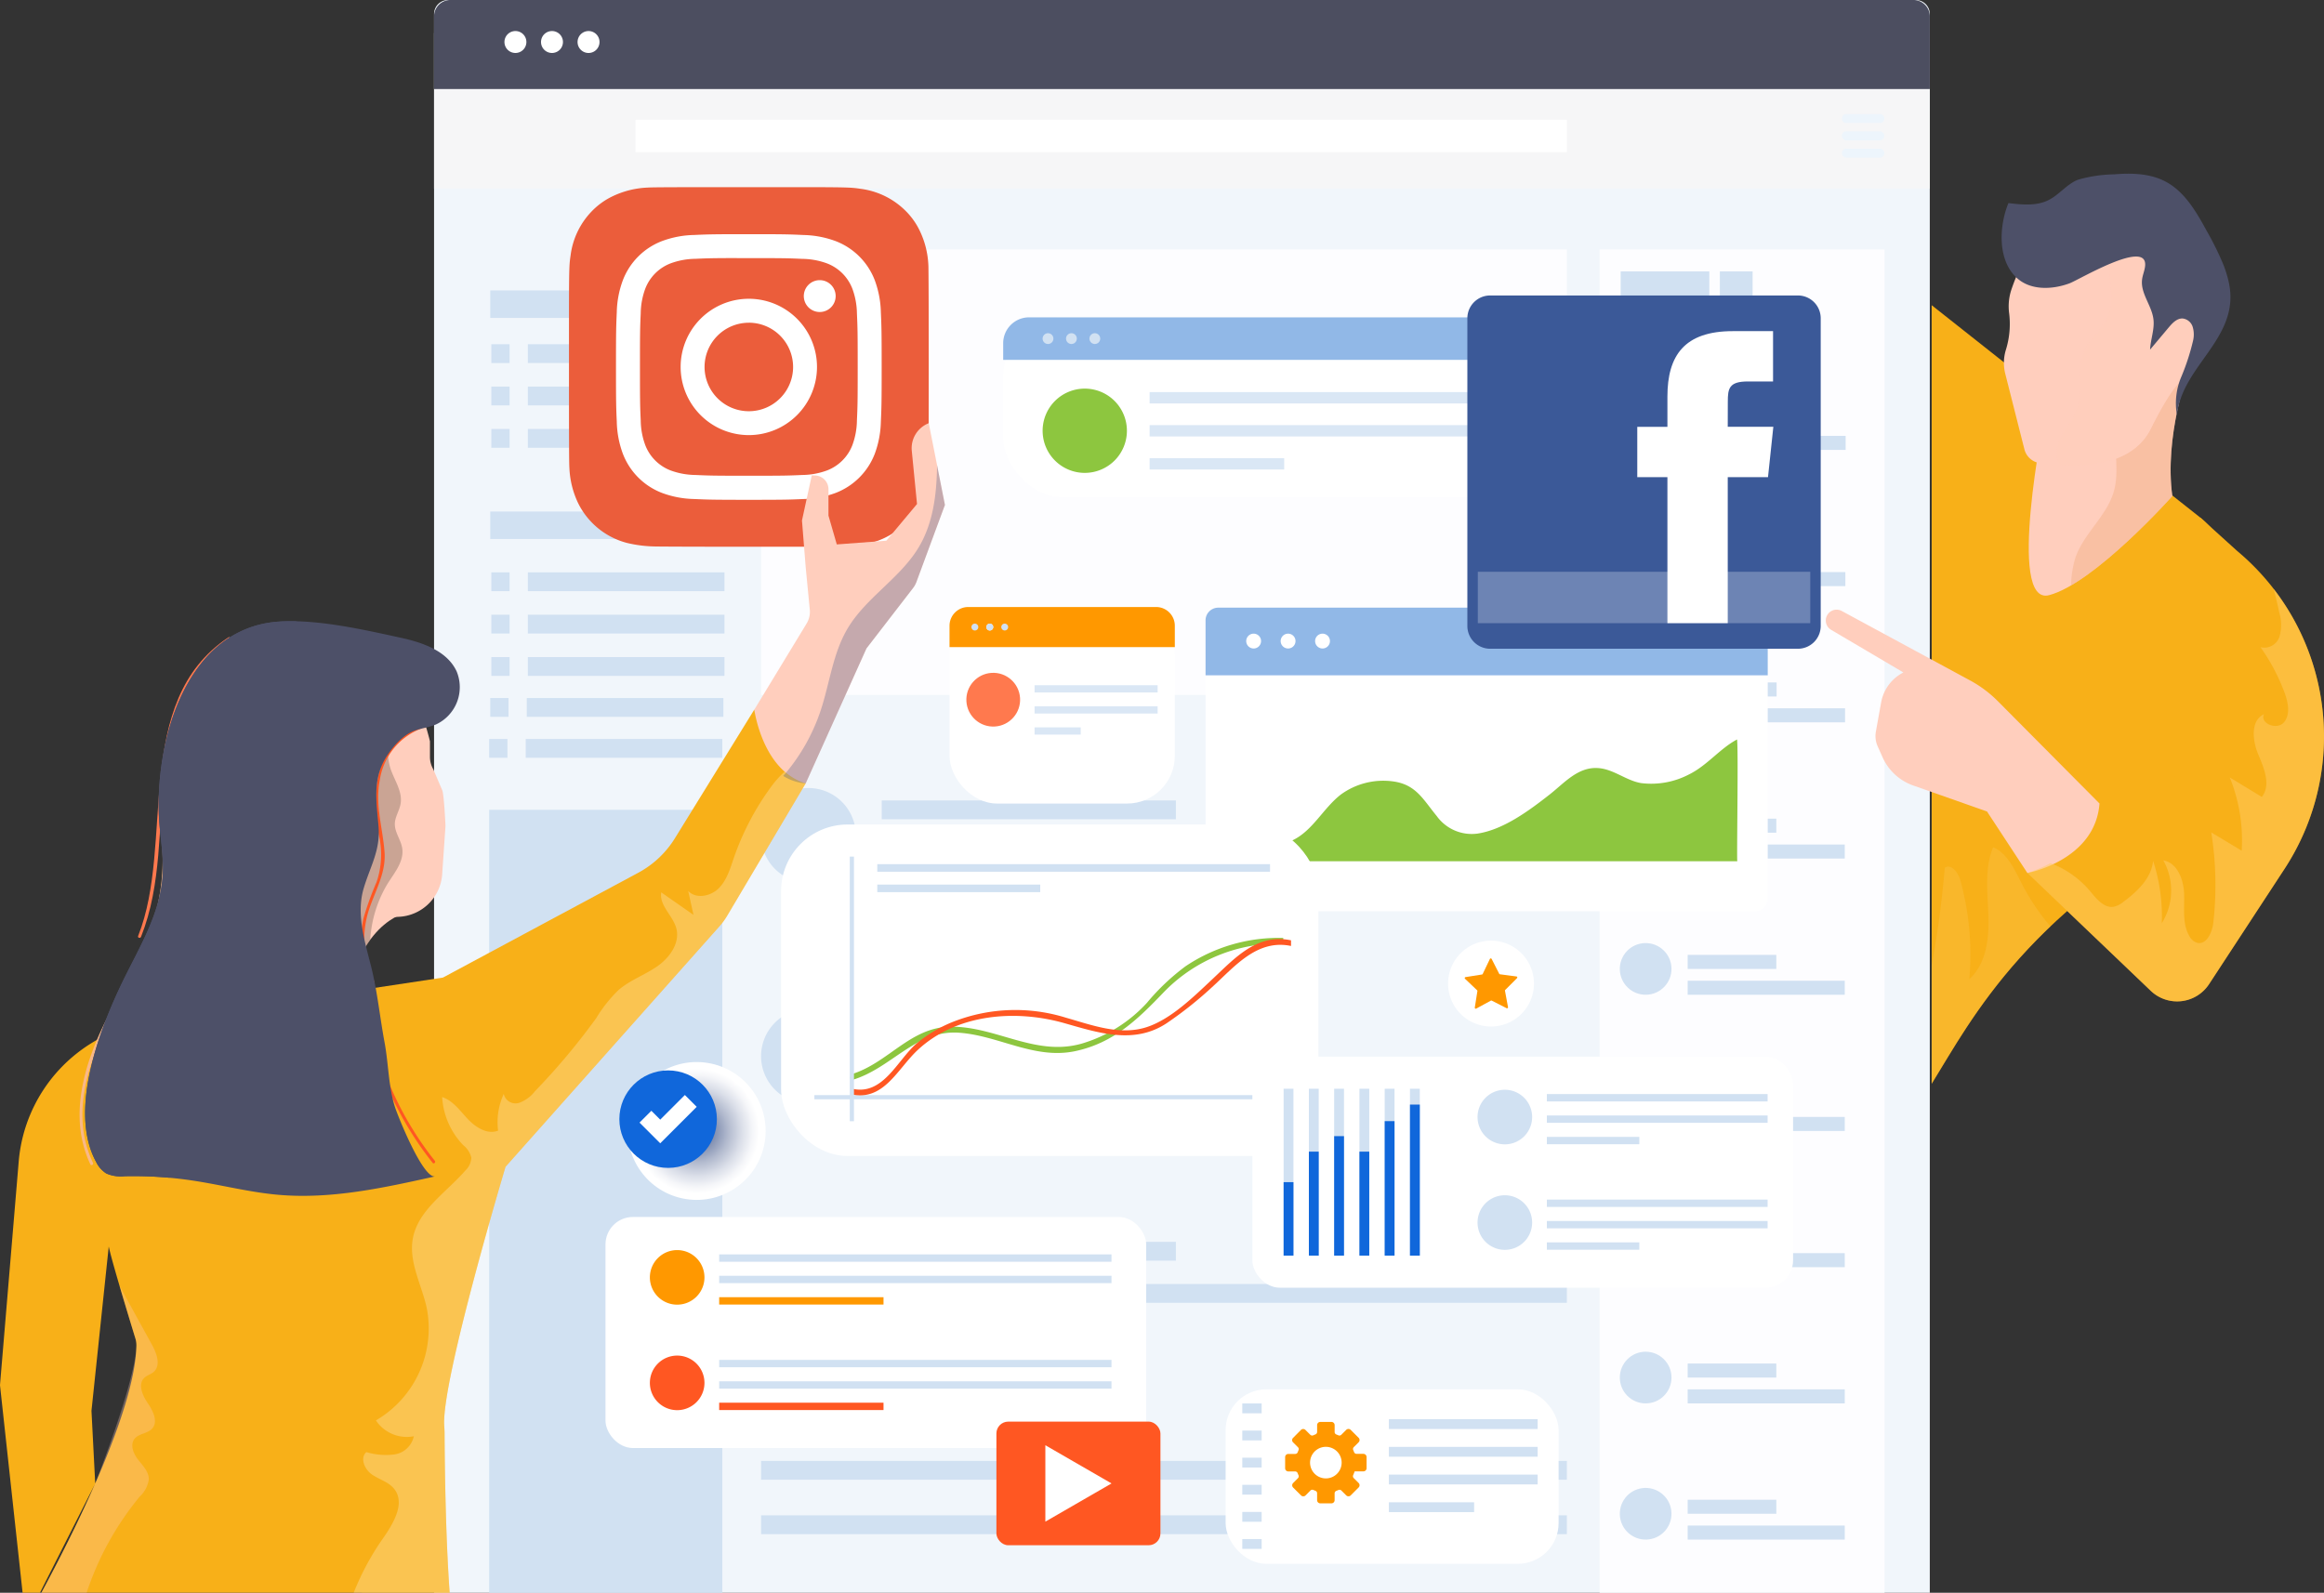 <svg xmlns="http://www.w3.org/2000/svg" xmlns:xlink="http://www.w3.org/1999/xlink" width="364.738" height="250.021" viewBox="0 0 364.738 250.021">
  <rect x="0" y="0" width="364.738" height="250.021" fill="#333333" stroke="none"/>
  <defs>
    <radialGradient id="radial-gradient" cx="0.5" cy="0.5" r="0.5" gradientTransform="translate(0.913 -0.074) rotate(80.783)" gradientUnits="objectBoundingBox">
      <stop offset="0" stop-color="#3c5185"/>
      <stop offset="0.222" stop-color="#7887ab"/>
      <stop offset="0.456" stop-color="#b2bace"/>
      <stop offset="0.657" stop-color="#dbdfe9"/>
      <stop offset="0.814" stop-color="#f5f6f9"/>
      <stop offset="0.909" stop-color="#fff"/>
    </radialGradient>
  </defs>
  <g id="Group_16766" data-name="Group 16766" transform="translate(-70.706 -145.162)">
    <g id="Group_16765" data-name="Group 16765">
      <g id="Group_12828" data-name="Group 12828" transform="translate(-115 -2783.149)">
        <g id="Group_12384" data-name="Group 12384" transform="translate(185.706 2928.312)">
          <g id="Group_4602" data-name="Group 4602" transform="translate(68.124)">
            <path id="Path_15217" data-name="Path 15217" d="M13658,10986.674h-234.747v-247.828a2.193,2.193,0,0,1,2.193-2.193h230.359a2.193,2.193,0,0,1,2.194,2.193Z" transform="translate(-13423.254 -10736.652)" fill="#f1f6fb"/>
            <path id="Path_15218" data-name="Path 15218" d="M13658,10772.371h-234.747v-24.415c0-.179.981-.323,2.193-.323h230.359c1.212,0,2.194.145,2.194.323Z" transform="translate(-13423.254 -10742.761)" fill="#f6f6f7"/>
            <path id="Path_15219" data-name="Path 15219" d="M13658,10750.632v-11.4a2.584,2.584,0,0,0-2.585-2.584h-229.578a2.583,2.583,0,0,0-2.584,2.584v11.4Z" transform="translate(-13423.254 -10736.652)" fill="#4c4e60"/>
            <path id="Path_15220" data-name="Path 15220" d="M13451.6,10749.354a1.721,1.721,0,1,1-1.722-1.721A1.72,1.72,0,0,1,13451.6,10749.354Z" transform="translate(-13437.111 -10742.761)" fill="#fff"/>
            <path id="Path_15221" data-name="Path 15221" d="M13464.53,10749.354a1.721,1.721,0,1,1-1.722-1.721A1.72,1.72,0,0,1,13464.53,10749.354Z" transform="translate(-13444.302 -10742.761)" fill="#fff"/>
            <path id="Path_15222" data-name="Path 15222" d="M13477.461,10749.354a1.722,1.722,0,1,1-1.722-1.721A1.72,1.72,0,0,1,13477.461,10749.354Z" transform="translate(-13451.495 -10742.761)" fill="#fff"/>
            <rect id="Rectangle_2559" data-name="Rectangle 2559" width="146.168" height="5.095" transform="translate(31.618 18.799)" fill="#fff"/>
            <g id="Group_4595" data-name="Group 4595" transform="translate(220.942 17.904)">
              <path id="Path_15223" data-name="Path 15223" d="M13927.2,10778.418h-5.248a.705.705,0,0,1-.705-.705h0a.705.705,0,0,1,.705-.705h5.248a.7.7,0,0,1,.705.705h0A.7.7,0,0,1,13927.2,10778.418Z" transform="translate(-13921.242 -10777.008)" fill="#edf5fc"/>
              <path id="Path_15224" data-name="Path 15224" d="M13927.2,10784.533h-5.248a.705.705,0,0,1-.705-.705h0a.705.705,0,0,1,.705-.705h5.248a.7.7,0,0,1,.705.705h0A.7.7,0,0,1,13927.2,10784.533Z" transform="translate(-13921.242 -10780.409)" fill="#edf5fc"/>
              <path id="Path_15225" data-name="Path 15225" d="M13927.2,10790.648h-5.248a.706.706,0,0,1-.705-.705h0a.705.705,0,0,1,.705-.705h5.248a.7.7,0,0,1,.705.705h0A.705.705,0,0,1,13927.2,10790.648Z" transform="translate(-13921.242 -10783.812)" fill="#edf5fc"/>
            </g>
            <rect id="Rectangle_2560" data-name="Rectangle 2560" width="126.463" height="69.937" transform="translate(51.323 39.16)" fill="#fdfdff"/>
            <rect id="Rectangle_2561" data-name="Rectangle 2561" width="44.718" height="210.861" transform="translate(182.928 39.16)" fill="#fdfdff"/>
            <rect id="Rectangle_2562" data-name="Rectangle 2562" width="36.591" height="122.896" transform="translate(8.649 127.125)" fill="#d1e1f2"/>
            <g id="Group_4596" data-name="Group 4596" transform="translate(51.323 123.702)">
              <path id="Path_15226" data-name="Path 15226" d="M13553.807,11022.906a7.438,7.438,0,1,1-7.437-7.437A7.438,7.438,0,0,1,13553.807,11022.906Z" transform="translate(-13538.932 -11015.469)" fill="#d1e1f2"/>
              <rect id="Rectangle_2563" data-name="Rectangle 2563" width="46.165" height="2.952" transform="translate(18.937 1.948)" fill="#d1e1f2"/>
              <rect id="Rectangle_2564" data-name="Rectangle 2564" width="107.526" height="2.952" transform="translate(18.937 8.565)" fill="#d1e1f2"/>
            </g>
            <g id="Group_4597" data-name="Group 4597" transform="translate(51.323 158.348)">
              <path id="Path_15227" data-name="Path 15227" d="M13553.807,11101a7.438,7.438,0,1,1-7.437-7.438A7.437,7.437,0,0,1,13553.807,11101Z" transform="translate(-13538.932 -11093.557)" fill="#d1e1f2"/>
              <rect id="Rectangle_2565" data-name="Rectangle 2565" width="46.165" height="2.952" transform="translate(18.937 1.948)" fill="#d1e1f2"/>
              <rect id="Rectangle_2566" data-name="Rectangle 2566" width="107.526" height="2.952" transform="translate(18.937 8.566)" fill="#d1e1f2"/>
            </g>
            <g id="Group_4598" data-name="Group 4598" transform="translate(51.323 192.994)">
              <path id="Path_15228" data-name="Path 15228" d="M13553.807,11179.084a7.438,7.438,0,1,1-7.437-7.437A7.438,7.438,0,0,1,13553.807,11179.084Z" transform="translate(-13538.932 -11171.646)" fill="#d1e1f2"/>
              <rect id="Rectangle_2567" data-name="Rectangle 2567" width="46.165" height="2.952" transform="translate(18.937 1.947)" fill="#d1e1f2"/>
              <rect id="Rectangle_2568" data-name="Rectangle 2568" width="107.526" height="2.952" transform="translate(18.937 8.565)" fill="#d1e1f2"/>
            </g>
            <g id="Group_4599" data-name="Group 4599" transform="translate(51.323 229.332)">
              <rect id="Rectangle_2569" data-name="Rectangle 2569" width="126.463" height="2.952" fill="#d1e1f2"/>
              <rect id="Rectangle_2570" data-name="Rectangle 2570" width="126.463" height="2.952" transform="translate(0 8.539)" fill="#d1e1f2"/>
            </g>
            <g id="Group_4600" data-name="Group 4600" transform="translate(8.648 45.587)">
              <rect id="Rectangle_2571" data-name="Rectangle 2571" width="30.855" height="2.952" transform="translate(6.072 8.448)" fill="#d1e1f2"/>
              <rect id="Rectangle_2572" data-name="Rectangle 2572" width="2.868" height="2.952" transform="translate(3.204 11.399) rotate(180)" fill="#d1e1f2"/>
              <rect id="Rectangle_2573" data-name="Rectangle 2573" width="30.855" height="2.952" transform="translate(6.072 15.098)" fill="#d1e1f2"/>
              <rect id="Rectangle_2574" data-name="Rectangle 2574" width="2.868" height="2.952" transform="translate(3.204 18.05) rotate(180)" fill="#d1e1f2"/>
              <rect id="Rectangle_2575" data-name="Rectangle 2575" width="30.855" height="2.952" transform="translate(6.072 21.748)" fill="#d1e1f2"/>
              <rect id="Rectangle_2576" data-name="Rectangle 2576" width="24.271" height="4.316" transform="translate(0.168)" fill="#d1e1f2"/>
              <rect id="Rectangle_2577" data-name="Rectangle 2577" width="24.271" height="4.316" transform="translate(0.168 34.709)" fill="#d1e1f2"/>
              <rect id="Rectangle_2578" data-name="Rectangle 2578" width="2.868" height="2.952" transform="translate(3.204 24.7) rotate(180)" fill="#d1e1f2"/>
              <rect id="Rectangle_2579" data-name="Rectangle 2579" width="30.855" height="2.952" transform="translate(6.072 44.259)" fill="#d1e1f2"/>
              <rect id="Rectangle_2580" data-name="Rectangle 2580" width="2.868" height="2.952" transform="translate(3.204 47.21) rotate(180)" fill="#d1e1f2"/>
              <rect id="Rectangle_2581" data-name="Rectangle 2581" width="30.855" height="2.952" transform="translate(6.072 50.909)" fill="#d1e1f2"/>
              <rect id="Rectangle_2582" data-name="Rectangle 2582" width="2.868" height="2.952" transform="translate(3.204 53.86) rotate(180)" fill="#d1e1f2"/>
              <rect id="Rectangle_2583" data-name="Rectangle 2583" width="30.855" height="2.952" transform="translate(6.072 57.559)" fill="#d1e1f2"/>
              <rect id="Rectangle_2584" data-name="Rectangle 2584" width="2.868" height="2.952" transform="translate(3.204 60.511) rotate(180)" fill="#d1e1f2"/>
              <rect id="Rectangle_2585" data-name="Rectangle 2585" width="30.855" height="2.952" transform="translate(5.904 63.987)" fill="#d1e1f2"/>
              <rect id="Rectangle_2586" data-name="Rectangle 2586" width="2.868" height="2.952" transform="translate(3.036 66.939) rotate(180)" fill="#d1e1f2"/>
              <rect id="Rectangle_2587" data-name="Rectangle 2587" width="30.855" height="2.952" transform="translate(5.736 70.414)" fill="#d1e1f2"/>
              <rect id="Rectangle_2588" data-name="Rectangle 2588" width="2.868" height="2.952" transform="translate(2.868 73.366) rotate(180)" fill="#d1e1f2"/>
            </g>
            <g id="Group_4601" data-name="Group 4601" transform="translate(185.272 42.603)">
              <path id="Path_15229" data-name="Path 15229" d="M13851.125,10881.608a4.057,4.057,0,1,1-4.057-4.057A4.056,4.056,0,0,1,13851.125,10881.608Z" transform="translate(-13842.05 -10857.643)" fill="#d1e1f2"/>
              <rect id="Rectangle_2589" data-name="Rectangle 2589" width="13.911" height="2.204" transform="translate(11.613 21.762)" fill="#d1e1f2"/>
              <rect id="Rectangle_2590" data-name="Rectangle 2590" width="13.911" height="4.545" transform="translate(0.961 0)" fill="#d1e1f2"/>
              <rect id="Rectangle_2591" data-name="Rectangle 2591" width="5.142" height="4.545" transform="translate(21.667 4.545) rotate(180)" fill="#d1e1f2"/>
              <rect id="Rectangle_2592" data-name="Rectangle 2592" width="24.654" height="2.204" transform="translate(11.613 25.818)" fill="#d1e1f2"/>
              <path id="Path_15230" data-name="Path 15230" d="M13851.021,10929.8a4.056,4.056,0,1,1-4.057-4.057A4.057,4.057,0,0,1,13851.021,10929.8Z" transform="translate(-13841.994 -10884.452)" fill="#d1e1f2"/>
              <rect id="Rectangle_2593" data-name="Rectangle 2593" width="13.911" height="2.204" transform="translate(11.567 43.144)" fill="#d1e1f2"/>
              <rect id="Rectangle_2594" data-name="Rectangle 2594" width="24.654" height="2.204" transform="translate(11.567 47.2)" fill="#d1e1f2"/>
              <path id="Path_15231" data-name="Path 15231" d="M13850.916,10977.994a4.056,4.056,0,1,1-4.056-4.057A4.055,4.055,0,0,1,13850.916,10977.994Z" transform="translate(-13841.936 -10911.264)" fill="#d1e1f2"/>
              <rect id="Rectangle_2595" data-name="Rectangle 2595" width="13.911" height="2.204" transform="translate(11.521 64.526)" fill="#d1e1f2"/>
              <rect id="Rectangle_2596" data-name="Rectangle 2596" width="24.654" height="2.204" transform="translate(11.521 68.582)" fill="#d1e1f2"/>
              <circle id="Ellipse_561" data-name="Ellipse 561" cx="4.056" cy="4.056" r="4.056" transform="translate(0.824 84.056)" fill="#d1e1f2"/>
              <rect id="Rectangle_2597" data-name="Rectangle 2597" width="13.911" height="2.204" transform="translate(11.475 85.908)" fill="#d1e1f2"/>
              <rect id="Rectangle_2598" data-name="Rectangle 2598" width="24.654" height="2.204" transform="translate(11.475 89.964)" fill="#d1e1f2"/>
              <circle id="Ellipse_562" data-name="Ellipse 562" cx="4.056" cy="4.056" r="4.056" transform="translate(0.724 105.54) rotate(-1.426)" fill="#d1e1f2"/>
              <rect id="Rectangle_2599" data-name="Rectangle 2599" width="13.911" height="2.204" transform="translate(11.475 107.29)" fill="#d1e1f2"/>
              <rect id="Rectangle_2600" data-name="Rectangle 2600" width="24.654" height="2.204" transform="translate(11.475 111.347)" fill="#d1e1f2"/>
              <circle id="Ellipse_563" data-name="Ellipse 563" cx="4.056" cy="4.056" r="4.056" transform="translate(0.824 126.82)" fill="#d1e1f2"/>
              <rect id="Rectangle_2601" data-name="Rectangle 2601" width="13.911" height="2.204" transform="translate(11.475 128.672)" fill="#d1e1f2"/>
              <rect id="Rectangle_2602" data-name="Rectangle 2602" width="24.654" height="2.204" transform="translate(11.475 132.729)" fill="#d1e1f2"/>
              <circle id="Ellipse_564" data-name="Ellipse 564" cx="4.056" cy="4.056" r="4.056" transform="matrix(0.973, -0.23, 0.23, 0.973, 0, 149.242)" fill="#d1e1f2"/>
              <rect id="Rectangle_2603" data-name="Rectangle 2603" width="13.911" height="2.204" transform="translate(11.475 150.055)" fill="#d1e1f2"/>
              <rect id="Rectangle_2604" data-name="Rectangle 2604" width="24.654" height="2.204" transform="translate(11.475 154.111)" fill="#d1e1f2"/>
              <circle id="Ellipse_565" data-name="Ellipse 565" cx="4.056" cy="4.056" r="4.056" transform="translate(0.824 169.584)" fill="#d1e1f2"/>
              <rect id="Rectangle_2605" data-name="Rectangle 2605" width="13.911" height="2.204" transform="translate(11.475 171.437)" fill="#d1e1f2"/>
              <rect id="Rectangle_2606" data-name="Rectangle 2606" width="24.654" height="2.204" transform="translate(11.475 175.493)" fill="#d1e1f2"/>
              <circle id="Ellipse_566" data-name="Ellipse 566" cx="4.056" cy="4.056" r="4.056" transform="matrix(0.973, -0.23, 0.23, 0.973, 0, 192.007)" fill="#d1e1f2"/>
              <rect id="Rectangle_2607" data-name="Rectangle 2607" width="13.911" height="2.204" transform="translate(11.475 192.819)" fill="#d1e1f2"/>
              <rect id="Rectangle_2608" data-name="Rectangle 2608" width="24.654" height="2.204" transform="translate(11.475 196.875)" fill="#d1e1f2"/>
            </g>
          </g>
          <g id="Group_4603" data-name="Group 4603" transform="translate(286.547 27.266)">
            <path id="Path_15233" data-name="Path 15233" d="M13953.023,10966.838c6.289-10.115,15.236-28.066,45.888-43.232,11.175-5.53,6.035-37.914-3.746-45.648l-42.142-33.327Z" transform="translate(-13936.404 -10823.989)" fill="#f8b018"/>
            <path id="Path_15234" data-name="Path 15234" d="M14014,10919.748l5.8,5.248a37.941,37.941,0,0,1,7.437,49.907l-11.843,18.094a5.991,5.991,0,0,1-9.153,1.051l-19.359-18.5s10.865-3.312,11.317-10.91l4.405,3.519a3.49,3.49,0,0,0,5.506-1.673l5.256-16.594Z" transform="translate(-13955.239 -10865.779)" fill="#f8b018"/>
            <path id="Path_15235" data-name="Path 15235" d="M13958.521,10982.776l-15.933-16.04a18.758,18.758,0,0,0-4.383-3.281l-20.134-10.9a1.7,1.7,0,0,0-2.486,1.225h0a1.7,1.7,0,0,0,.813,1.733l11.338,6.689-.274.157a6.61,6.61,0,0,0-3.214,4.56l-.824,4.577a3.936,3.936,0,0,0,.28,2.3l.77,1.721a8.279,8.279,0,0,0,4.811,4.434l11.58,4.078,6.339,9.661S13957.844,10991.732,13958.521,10982.776Z" transform="translate(-13915.564 -10883.913)" fill="#ffcebd"/>
            <path id="Path_15236" data-name="Path 15236" d="M14012.338,10868.092s-3.729,10.281-2.444,19.553c0,0-12.175,13.657-19.333,15.554-6.746,1.787-.738-27.907-.738-27.907Z" transform="translate(-13955.505 -10837.041)" fill="#ffcebd"/>
            <path id="Path_15237" data-name="Path 15237" d="M14018.212,10887.645s-8.854,9.932-15.9,14.032a16.481,16.481,0,0,1,.646-4.229c1.269-3.883,4.973-6.635,6.081-10.566.9-3.191-.066-6.617.361-9.906a12.637,12.637,0,0,1,2.635-6.125l8.623-2.758S14016.928,10878.373,14018.212,10887.645Z" transform="translate(-13963.823 -10837.041)" fill="#f4b28b" opacity="0.5"/>
            <path id="Path_15238" data-name="Path 15238" d="M13981.891,10815.316a28.619,28.619,0,0,0-2.2,5.022,8.343,8.343,0,0,0-.295,3.557,13.707,13.707,0,0,1-.506,5.7,6.94,6.94,0,0,0-.116,3.736l3.014,11.9a2.918,2.918,0,0,0,2.378,2.165c4.257.668,14.349,1.423,17.595-5.659,0,0,2.4-4.89,4.132-6.745a17.054,17.054,0,0,0,3.138-4.856c1.871-4.295,3.862-11.15.957-16.829,0,0-4.7-11.191-16.659-7.5A19.813,19.813,0,0,0,13981.891,10815.316Z" transform="translate(-13950.618 -10801.971)" fill="#ffcebd"/>
            <path id="Path_15239" data-name="Path 15239" d="M13997.285,10847.981c.335-2.272,2.3-3.954,3.08-6.114,1.017-2.8-.064-6.054,1.034-8.823.9-2.28,3.144-3.844,3.984-6.148.7-1.927.322-4.055.163-6.1s.012-4.34,1.491-5.763l8.015-4.873a5.971,5.971,0,0,0,1.116.547,15.743,15.743,0,0,1,4.2,5.438c2.905,5.678.914,12.533-.957,16.828a17.059,17.059,0,0,1-3.138,4.857c-1.733,1.855-4.132,6.744-4.132,6.744-2.6,5.675-9.6,6.317-14.466,6A4.59,4.59,0,0,1,13997.285,10847.981Z" transform="translate(-13961.001 -10804.813)" fill="#ffcebd" opacity="0.5"/>
            <path id="Path_15240" data-name="Path 15240" d="M14012.5,10812.221a47.051,47.051,0,0,0-2.518-5.081c-1.655-3.03-3.479-6.229-6.541-7.825-2.445-1.275-5.338-1.33-8.088-1.105a21.567,21.567,0,0,0-5.619.847c-1.8.716-2.989,2.441-4.743,3.257-1.891.881-4.087.651-6.157.405-1.466,3.541-1.779,9,1.378,11.806,2.153,1.912,5.479,1.793,8.184.8,1.5-.551,12.269-7.041,11.89-2.765-.065.747-.4,1.449-.482,2.194-.25,2.155,1.523,4.038,1.787,6.19.2,1.595-.455,3.171-.525,4.775l2.939-3.5c.576-.687,1.293-1.437,2.188-1.383a1.888,1.888,0,0,1,1.551,1.295,4.171,4.171,0,0,1,.082,2.113,35.406,35.406,0,0,1-1.883,5.794,10.556,10.556,0,0,0-.657,5.979c.768-7.841,9.937-12.081,8.162-20.719A18.157,18.157,0,0,0,14012.5,10812.221Z" transform="translate(-13950.168 -10798.106)" fill="#4d5068"/>
            <path id="Path_15241" data-name="Path 15241" d="M14006.238,11008.069l-19.359-18.5a24.116,24.116,0,0,0,3.639-1.54,15.081,15.081,0,0,1,6.528,4.789c.89,1.056,2.008,2.272,3.371,2.055a3.7,3.7,0,0,0,1.553-.792c2.188-1.619,4.381-3.711,4.638-6.422a28.18,28.18,0,0,1,1.365,9.793,9.69,9.69,0,0,0,.234-9.86c2.215.378,3.2,3.032,3.271,5.276s-.317,4.664.817,6.6a2.158,2.158,0,0,0,1.161,1.047c1.492.439,2.428-1.584,2.6-3.13a52.824,52.824,0,0,0-.318-14.183l4.775,2.869a26.339,26.339,0,0,0-1.873-11.5l5.03,3.06c1.474-1.839.354-4.508-.562-6.678s-1.237-5.311.9-6.3c-.668,1.485,2.071,2.521,3.127,1.282s.672-3.122.108-4.649a30.626,30.626,0,0,0-3.784-7.159,2.514,2.514,0,0,0,3-1.692,6.884,6.884,0,0,0-.055-3.779c-.264-1.242-.562-2.477-.886-3.705a37.952,37.952,0,0,1,1.717,43.973l-11.843,18.094A5.992,5.992,0,0,1,14006.238,11008.069Z" transform="translate(-13955.239 -10879.801)" fill="#ffcd64" opacity="0.5"/>
            <path id="Path_15242" data-name="Path 15242" d="M13953.023,11054.925a151.535,151.535,0,0,0,2.048-15.282c1-.709,2.12.751,2.447,1.935a43.9,43.9,0,0,1,1.414,15.537c2.673-2.416,3.12-6.419,2.991-10.02s-.633-7.358.746-10.685c2.246.969,3.333,3.455,4.449,5.631a35.973,35.973,0,0,0,4.54,6.8c-10.025,9.533-14.82,18.555-18.636,24.692Z" transform="translate(-13936.404 -10930.683)" fill="#fbbe3e" opacity="0.5"/>
          </g>
          <g id="Group_4612" data-name="Group 4612" transform="translate(189.205 95.388)">
            <rect id="Rectangle_2661" data-name="Rectangle 2661" width="88.231" height="47.651" rx="1.978" fill="#fff"/>
            <path id="Rectangle_2662" data-name="Rectangle 2662" d="M1.994,0H86.237a1.994,1.994,0,0,1,1.994,1.994v8.627a0,0,0,0,1,0,0H0a0,0,0,0,1,0,0V1.994A1.994,1.994,0,0,1,1.994,0Z" fill="#91b8e7"/>
            <path id="Path_15255" data-name="Path 15255" d="M13710.038,11017.4h77.233c-.118,0,.185-17.373-.041-19.121-2.659,1.4-4.686,4.073-7.506,5.469a12.8,12.8,0,0,1-7.55,1.38c-2.38-.4-4.317-2.2-6.761-2.359-3.175-.213-5.323,2.372-7.59,4.146-3.183,2.491-7.219,5.512-11.318,6.138a6.772,6.772,0,0,1-6.422-2.771c-2.13-2.579-3.218-4.922-6.829-5.418a11.307,11.307,0,0,0-8.222,2.071c-2.768,2.157-4.419,5.7-7.6,7.188a7.206,7.206,0,0,1-3.632.639c-.809-.065-2.884-1.166-3.6-.538C13709.677,11014.681,13710.038,11016.689,13710.038,11017.4Z" transform="translate(-13703.814 -10977.589)" fill="#8dc63f"/>
            <path id="Path_15256" data-name="Path 15256" d="M13712.878,10962.012a1.164,1.164,0,1,1-1.163-1.164A1.163,1.163,0,0,1,13712.878,10962.012Z" transform="translate(-13704.167 -10956.767)" fill="#fff"/>
            <path id="Path_15257" data-name="Path 15257" d="M13725.064,10962.012a1.164,1.164,0,1,1-1.164-1.164A1.164,1.164,0,0,1,13725.064,10962.012Z" transform="translate(-13710.947 -10956.767)" fill="#fff"/>
            <path id="Path_15258" data-name="Path 15258" d="M13737.248,10962.012a1.164,1.164,0,1,1-1.164-1.164A1.164,1.164,0,0,1,13737.248,10962.012Z" transform="translate(-13717.725 -10956.767)" fill="#fff"/>
          </g>
          <g id="Group_4619" data-name="Group 4619" transform="translate(122.588 129.427)">
            <rect id="Rectangle_2767" data-name="Rectangle 2767" width="84.331" height="52.035" rx="10.441" transform="translate(0 0)" fill="#fff"/>
            <g id="Group_4615" data-name="Group 4615" transform="translate(5.223 42.479)">
              <rect id="Rectangle_2768" data-name="Rectangle 2768" width="73.885" height="0.656" fill="#d1e1f2"/>
            </g>
            <rect id="Rectangle_2769" data-name="Rectangle 2769" width="61.64" height="1.189" transform="translate(15.097 6.227)" fill="#d1e1f2"/>
            <rect id="Rectangle_2770" data-name="Rectangle 2770" width="25.576" height="1.189" transform="translate(15.097 9.429)" fill="#d1e1f2"/>
            <g id="Group_4616" data-name="Group 4616" transform="translate(10.879 17.807)">
              <path id="Path_15259" data-name="Path 15259" d="M13570.856,11090.787c6.152-1.838,9.913-7.895,16.755-7.4,6.262.456,11.854,4.267,18.278,2.873,6-1.3,9.81-5.041,13.862-9.279a25.073,25.073,0,0,1,18.71-7.581v-.893a26.221,26.221,0,0,0-15.339,4.448,35.2,35.2,0,0,0-6.073,5.757,22.55,22.55,0,0,1-10.131,6.356c-7.24,2.128-13.457-2.661-20.581-2.63-6.437.027-9.854,5.735-15.718,7.486,0,0-.314,1.024.236.859Z" transform="translate(-13570.53 -11068.506)" fill="#8dc63f"/>
            </g>
            <g id="Group_4617" data-name="Group 4617" transform="translate(10.939 17.984)">
              <path id="Path_15260" data-name="Path 15260" d="M13570.668,11093.262c5.154,1.184,7.318-3.975,10.489-6.93,6.113-5.7,15.337-6.408,23.02-4.229,5.4,1.533,10.958,3.383,16.058.019a60.565,60.565,0,0,0,7.344-5.864c3.411-3.123,6.918-7.371,12.18-6.268v-.888c-5.324-1.117-8.763,2.745-12.316,6.073-2.909,2.724-6.509,6.315-10.36,7.561-4.2,1.358-8.636-.348-12.667-1.492a26.7,26.7,0,0,0-17.529.584,20.948,20.948,0,0,0-5.952,3.523c-2.972,2.583-5.21,8.158-10.028,7.051l-.236.859Z" transform="translate(-13570.668 -11068.906)" fill="#ff5722"/>
            </g>
            <g id="Group_4618" data-name="Group 4618" transform="translate(10.781 5.038)">
              <rect id="Rectangle_2771" data-name="Rectangle 2771" width="0.656" height="41.541" fill="#d1e1f2"/>
            </g>
          </g>
          <g id="Group_4621" data-name="Group 4621" transform="translate(157.442 49.814)">
            <rect id="Rectangle_2824" data-name="Rectangle 2824" width="86.589" height="28.234" rx="9.399" fill="#fff"/>
            <path id="Path_15261" data-name="Path 15261" d="M13707.093,10848.93h-78.456a4.066,4.066,0,0,0-4.066,4.065v2.61h86.588V10853A4.066,4.066,0,0,0,13707.093,10848.93Z" transform="translate(-13624.569 -10848.93)" fill="#91b8e7"/>
            <path id="Path_15262" data-name="Path 15262" d="M13651.754,10880.76a6.614,6.614,0,1,1-6.614-6.613A6.614,6.614,0,0,1,13651.754,10880.76Z" transform="translate(-13632.334 -10862.958)" fill="#8dc63f"/>
            <rect id="Rectangle_2825" data-name="Rectangle 2825" width="56.324" height="1.781" transform="translate(22.983 11.733)" fill="#dae7f5"/>
            <rect id="Rectangle_2826" data-name="Rectangle 2826" width="56.324" height="1.782" transform="translate(22.983 16.919)" fill="#dae7f5"/>
            <rect id="Rectangle_2827" data-name="Rectangle 2827" width="21.121" height="1.781" transform="translate(22.983 22.106)" fill="#dae7f5"/>
            <path id="Path_15263" data-name="Path 15263" d="M13640.217,10855.391a.846.846,0,1,1-.846-.846A.847.847,0,0,1,13640.217,10855.391Z" transform="translate(-13632.334 -10852.053)" fill="#d1e1f2"/>
            <path id="Path_15264" data-name="Path 15264" d="M13648.5,10855.391a.846.846,0,1,1-.846-.846A.847.847,0,0,1,13648.5,10855.391Z" transform="translate(-13636.941 -10852.053)" fill="#d1e1f2"/>
            <path id="Path_15265" data-name="Path 15265" d="M13656.779,10855.391a.846.846,0,1,1-.847-.846A.847.847,0,0,1,13656.779,10855.391Z" transform="translate(-13641.547 -10852.053)" fill="#d1e1f2"/>
          </g>
          <circle id="Ellipse_569" data-name="Ellipse 569" cx="10.82" cy="10.82" r="10.82" transform="translate(96.931 186.483) rotate(-80.783)" fill="url(#radial-gradient)" style="mix-blend-mode: multiply;isolation: isolate"/>
          <g id="Group_4629" data-name="Group 4629" transform="translate(262.354 79.11)">
            <rect id="Rectangle_2828" data-name="Rectangle 2828" width="20.126" height="20.126" rx="10.063" transform="translate(0 0)" fill="#ff5722"/>
            <g id="Group_4628" data-name="Group 4628" transform="translate(3.152 6.159)">
              <path id="Path_15283" data-name="Path 15283" d="M13869.775,10935.947v.029l2.727.894v1.517l-4.365-1.777v-1.313l4.365-1.778v1.511Z" transform="translate(-13868.137 -10931.443)" fill="#fff"/>
              <path id="Path_15284" data-name="Path 15284" d="M13880.607,10936.65h-1.684l2.454-7.808h1.684Z" transform="translate(-13874.139 -10928.843)" fill="#fff"/>
              <path id="Path_15285" data-name="Path 15285" d="M13892.21,10935.979v-.029l-2.7-.9v-1.511l4.341,1.778v1.313l-4.341,1.778v-1.511Z" transform="translate(-13880.027 -10931.456)" fill="#fff"/>
            </g>
          </g>
          <g id="Group_4631" data-name="Group 4631" transform="translate(149.023 95.284)">
            <rect id="Rectangle_2881" data-name="Rectangle 2881" width="35.358" height="30.855" rx="7.493" fill="#fff"/>
            <path id="Path_15286" data-name="Path 15286" d="M13638.008,10951.417h-29.469a2.945,2.945,0,0,0-2.945,2.944v3.352h35.358v-3.352A2.943,2.943,0,0,0,13638.008,10951.417Z" transform="translate(-13605.594 -10951.417)" fill="#ff9800"/>
            <path id="Path_15287" data-name="Path 15287" d="M13614.419,10957.836a.54.54,0,1,1-.54-.539A.54.54,0,0,1,13614.419,10957.836Z" transform="translate(-13609.903 -10954.688)" fill="#d1e1f2"/>
            <path id="Path_15288" data-name="Path 15288" d="M13619.7,10957.836a.54.54,0,1,1-.54-.539A.54.54,0,0,1,13619.7,10957.836Z" transform="translate(-13612.842 -10954.688)" fill="#fff"/>
            <path id="Path_15289" data-name="Path 15289" d="M13619.7,10957.836a.54.54,0,1,1-.54-.539A.54.54,0,0,1,13619.7,10957.836Z" transform="translate(-13612.842 -10954.688)" fill="#d1e1f2"/>
            <path id="Path_15290" data-name="Path 15290" d="M13624.98,10957.836a.539.539,0,1,1-.539-.539A.539.539,0,0,1,13624.98,10957.836Z" transform="translate(-13615.779 -10954.688)" fill="#d1e1f2"/>
            <circle id="Ellipse_571" data-name="Ellipse 571" cx="4.218" cy="4.218" r="4.218" transform="translate(2.378 10.613) rotate(-3.685)" fill="#ff794e"/>
            <rect id="Rectangle_2882" data-name="Rectangle 2882" width="19.312" height="1.136" transform="translate(13.348 12.279)" fill="#dae7f5"/>
            <rect id="Rectangle_2883" data-name="Rectangle 2883" width="19.312" height="1.136" transform="translate(13.348 15.586)" fill="#dae7f5"/>
            <rect id="Rectangle_2884" data-name="Rectangle 2884" width="7.242" height="1.136" transform="translate(13.348 18.894)" fill="#dae7f5"/>
          </g>
          <g id="Instagram_logo_2016" transform="translate(88.293 28.378)">
            <path id="Path_46729" data-name="Path 46729" d="M28.238,0C16.451,0,13,.012,12.334.068a14.007,14.007,0,0,0-5.564,1.4A11.27,11.27,0,0,0,3.526,3.841a12.116,12.116,0,0,0-3.27,6.867C.065,12.027.01,12.3,0,19.04c0,2.248,0,5.206,0,9.174C0,39.99.012,43.434.068,44.1a14.18,14.18,0,0,0,1.346,5.454,11.893,11.893,0,0,0,7.708,6.3,20.03,20.03,0,0,0,4.1.543c.7.03,7.825.052,14.956.052s14.261-.009,14.943-.043a19.288,19.288,0,0,0,4.247-.556,11.821,11.821,0,0,0,7.708-6.31,13.948,13.948,0,0,0,1.331-5.349c.038-.486.054-8.241.054-15.985s-.017-15.486-.056-15.972a13.791,13.791,0,0,0-1.358-5.4,11.19,11.19,0,0,0-2.417-3.311A12.189,12.189,0,0,0,45.757.259C44.438.068,44.175.012,37.427,0Z" transform="translate(1.004 1)" fill="#eb5d3b"/>
            <path id="Path_46731" data-name="Path 46731" d="M38.846,18c-5.661,0-6.371.025-8.595.126a15.3,15.3,0,0,0-5.059.968,10.663,10.663,0,0,0-6.1,6.1,15.226,15.226,0,0,0-.968,5.059c-.1,2.223-.125,2.934-.125,8.6s.025,6.369.126,8.593a15.319,15.319,0,0,0,.968,5.059,10.667,10.667,0,0,0,6.1,6.1,15.309,15.309,0,0,0,5.06.968c2.223.1,2.933.126,8.594.126s6.37-.025,8.593-.126a15.319,15.319,0,0,0,5.062-.968,10.68,10.68,0,0,0,6.1-6.1,15.45,15.45,0,0,0,.968-5.059c.1-2.223.126-2.932.126-8.593s-.026-6.371-.126-8.595a15.443,15.443,0,0,0-.968-5.059,10.664,10.664,0,0,0-6.1-6.1,15.344,15.344,0,0,0-5.063-.968C45.21,18.025,44.5,18,38.84,18Zm-1.87,3.756h1.87c5.565,0,6.225.02,8.423.12a11.54,11.54,0,0,1,3.87.718,6.907,6.907,0,0,1,3.955,3.956,11.517,11.517,0,0,1,.718,3.869c.1,2.2.122,2.857.122,8.42s-.022,6.223-.122,8.42a11.529,11.529,0,0,1-.718,3.869,6.912,6.912,0,0,1-3.955,3.953,11.5,11.5,0,0,1-3.87.718c-2.2.1-2.857.122-8.423.122s-6.226-.022-8.423-.122a11.563,11.563,0,0,1-3.871-.719A6.906,6.906,0,0,1,22.6,51.127a11.517,11.517,0,0,1-.718-3.869c-.1-2.2-.12-2.857-.12-8.424s.02-6.223.12-8.42a11.54,11.54,0,0,1,.718-3.87,6.908,6.908,0,0,1,3.957-3.957,11.515,11.515,0,0,1,3.871-.719c1.923-.087,2.668-.113,6.553-.117Zm13,3.461a2.5,2.5,0,1,0,2.5,2.5,2.5,2.5,0,0,0-2.5-2.5ZM38.846,28.14a10.7,10.7,0,1,0,10.7,10.7,10.7,10.7,0,0,0-10.7-10.7Zm0,3.756A6.948,6.948,0,1,1,31.9,38.844,6.948,6.948,0,0,1,38.846,31.9Z" transform="translate(-9.617 -9.618)" fill="#fff"/>
          </g>
          <g id="Group_4633" data-name="Group 4633" transform="translate(196.551 165.87)">
            <rect id="Rectangle_2937" data-name="Rectangle 2937" width="84.86" height="36.269" rx="4.305" fill="#fff"/>
            <rect id="Rectangle_2938" data-name="Rectangle 2938" width="1.545" height="26.194" transform="translate(4.904 5.037)" fill="#d1e1f2"/>
            <rect id="Rectangle_2939" data-name="Rectangle 2939" width="1.545" height="26.194" transform="translate(8.87 5.037)" fill="#d1e1f2"/>
            <rect id="Rectangle_2940" data-name="Rectangle 2940" width="1.545" height="26.194" transform="translate(12.836 5.037)" fill="#d1e1f2"/>
            <rect id="Rectangle_2941" data-name="Rectangle 2941" width="1.545" height="26.194" transform="translate(16.802 5.037)" fill="#d1e1f2"/>
            <rect id="Rectangle_2942" data-name="Rectangle 2942" width="1.545" height="26.194" transform="translate(20.768 5.037)" fill="#d1e1f2"/>
            <rect id="Rectangle_2943" data-name="Rectangle 2943" width="1.545" height="26.194" transform="translate(24.734 5.037)" fill="#d1e1f2"/>
            <rect id="Rectangle_2944" data-name="Rectangle 2944" width="1.545" height="11.531" transform="translate(4.904 19.7)" fill="#1067db"/>
            <rect id="Rectangle_2945" data-name="Rectangle 2945" width="1.545" height="16.32" transform="translate(8.87 14.911)" fill="#1067db"/>
            <rect id="Rectangle_2946" data-name="Rectangle 2946" width="1.545" height="18.756" transform="translate(12.836 12.476)" fill="#1067db"/>
            <rect id="Rectangle_2947" data-name="Rectangle 2947" width="1.545" height="16.32" transform="translate(16.802 14.911)" fill="#1067db"/>
            <rect id="Rectangle_2948" data-name="Rectangle 2948" width="1.545" height="21.11" transform="translate(20.768 10.121)" fill="#1067db"/>
            <rect id="Rectangle_2949" data-name="Rectangle 2949" width="1.545" height="23.708" transform="translate(24.734 7.524)" fill="#1067db"/>
            <path id="Path_15291" data-name="Path 15291" d="M13800.945,11126.507a4.284,4.284,0,1,1-4.283-4.284A4.284,4.284,0,0,1,13800.945,11126.507Z" transform="translate(-13757.036 -11117.026)" fill="#d1e1f2"/>
            <rect id="Rectangle_2950" data-name="Rectangle 2950" width="34.647" height="1.154" transform="translate(46.218 5.874)" fill="#d1e1f2"/>
            <rect id="Rectangle_2951" data-name="Rectangle 2951" width="34.647" height="1.154" transform="translate(46.218 9.233)" fill="#d1e1f2"/>
            <rect id="Rectangle_2952" data-name="Rectangle 2952" width="14.514" height="1.154" transform="translate(46.218 12.593)" fill="#d1e1f2"/>
            <path id="Path_15292" data-name="Path 15292" d="M13800.945,11163.835a4.284,4.284,0,1,1-4.283-4.284A4.284,4.284,0,0,1,13800.945,11163.835Z" transform="translate(-13757.036 -11137.793)" fill="#d1e1f2"/>
            <rect id="Rectangle_2953" data-name="Rectangle 2953" width="34.647" height="1.154" transform="translate(46.218 22.435)" fill="#d1e1f2"/>
            <rect id="Rectangle_2954" data-name="Rectangle 2954" width="34.647" height="1.154" transform="translate(46.218 25.794)" fill="#d1e1f2"/>
            <rect id="Rectangle_2955" data-name="Rectangle 2955" width="14.514" height="1.154" transform="translate(46.218 29.154)" fill="#d1e1f2"/>
          </g>
          <g id="Group_4635" data-name="Group 4635" transform="translate(95.029 191.036)">
            <rect id="Rectangle_3008" data-name="Rectangle 3008" width="84.86" height="36.269" rx="4.305" fill="#fff"/>
            <path id="Path_15293" data-name="Path 15293" d="M13508.16,11183.23a4.284,4.284,0,1,1-4.285-4.283A4.285,4.285,0,0,1,13508.16,11183.23Z" transform="translate(-13492.627 -11173.75)" fill="#ff9800"/>
            <rect id="Rectangle_3009" data-name="Rectangle 3009" width="61.573" height="1.154" transform="translate(17.84 5.874)" fill="#d1e1f2"/>
            <rect id="Rectangle_3010" data-name="Rectangle 3010" width="61.573" height="1.154" transform="translate(17.84 9.234)" fill="#d1e1f2"/>
            <rect id="Rectangle_3011" data-name="Rectangle 3011" width="25.794" height="1.154" transform="translate(17.84 12.593)" fill="#ff9800"/>
            <path id="Path_15294" data-name="Path 15294" d="M13508.16,11220.559a4.284,4.284,0,1,1-4.285-4.283A4.285,4.285,0,0,1,13508.16,11220.559Z" transform="translate(-13492.627 -11194.518)" fill="#ff5722"/>
            <rect id="Rectangle_3012" data-name="Rectangle 3012" width="61.573" height="1.154" transform="translate(17.84 22.435)" fill="#d1e1f2"/>
            <rect id="Rectangle_3013" data-name="Rectangle 3013" width="61.573" height="1.154" transform="translate(17.84 25.794)" fill="#d1e1f2"/>
            <rect id="Rectangle_3014" data-name="Rectangle 3014" width="25.794" height="1.154" transform="translate(17.84 29.154)" fill="#ff5722"/>
          </g>
          <g id="Group_4638" data-name="Group 4638" transform="translate(227.267 147.655)">
            <g id="Group_4636" data-name="Group 4636" transform="translate(0 0)">
              <path id="Path_15295" data-name="Path 15295" d="M13795.433,11076.2a6.74,6.74,0,1,1-6.741-6.74A6.74,6.74,0,0,1,13795.433,11076.2Z" transform="translate(-13781.952 -11069.457)" fill="#fff"/>
            </g>
            <g id="Group_4637" data-name="Group 4637" transform="translate(2.615 2.794)">
              <path id="Path_15296" data-name="Path 15296" d="M13794.416,11083.567l-2.326-1.185a.155.155,0,0,0-.145,0l-2.293,1.245a.155.155,0,0,1-.227-.161l.407-2.578a.156.156,0,0,0-.046-.136l-1.893-1.8a.155.155,0,0,1,.082-.266l2.578-.408a.152.152,0,0,0,.115-.086l1.125-2.355a.155.155,0,0,1,.277,0l1.185,2.325a.159.159,0,0,0,.118.083l2.587.341a.156.156,0,0,1,.09.264l-1.845,1.846a.15.15,0,0,0-.043.138l.475,2.566A.155.155,0,0,1,13794.416,11083.567Z" transform="translate(-13787.846 -11075.754)" fill="#ff9800"/>
            </g>
          </g>
          <g id="Group_4640" data-name="Group 4640" transform="translate(97.205 168.028)">
            <circle id="Ellipse_572" data-name="Ellipse 572" cx="7.652" cy="7.652" r="7.652" transform="translate(0)" fill="#1067db"/>
            <g id="Group_4639" data-name="Group 4639" transform="translate(3.164 3.86)">
              <path id="Path_15297" data-name="Path 15297" d="M13499.18,11131.66l-3.25-3.251,1.856-1.857,1.394,1.394,3.868-3.869,1.857,1.857Z" transform="translate(-13495.93 -11124.076)" fill="#fff"/>
            </g>
          </g>
          <g id="Group_4642" data-name="Group 4642" transform="translate(192.355 218.092)">
            <rect id="Rectangle_3015" data-name="Rectangle 3015" width="52.257" height="27.388" rx="6.393" fill="#fff"/>
            <rect id="Rectangle_3016" data-name="Rectangle 3016" width="3.038" height="1.541" transform="translate(2.616 2.217)" fill="#d1e1f2"/>
            <rect id="Rectangle_3017" data-name="Rectangle 3017" width="23.345" height="1.541" transform="translate(25.624 4.687)" fill="#d1e1f2"/>
            <rect id="Rectangle_3018" data-name="Rectangle 3018" width="23.345" height="1.542" transform="translate(25.624 9.035)" fill="#d1e1f2"/>
            <rect id="Rectangle_3019" data-name="Rectangle 3019" width="23.345" height="1.541" transform="translate(25.624 13.383)" fill="#d1e1f2"/>
            <rect id="Rectangle_3020" data-name="Rectangle 3020" width="13.376" height="1.542" transform="translate(25.624 17.731)" fill="#d1e1f2"/>
            <rect id="Rectangle_3021" data-name="Rectangle 3021" width="3.038" height="1.541" transform="translate(2.616 6.474)" fill="#d1e1f2"/>
            <rect id="Rectangle_3022" data-name="Rectangle 3022" width="3.038" height="1.541" transform="translate(2.616 10.732)" fill="#d1e1f2"/>
            <rect id="Rectangle_3023" data-name="Rectangle 3023" width="3.038" height="1.541" transform="translate(2.616 14.989)" fill="#d1e1f2"/>
            <rect id="Rectangle_3024" data-name="Rectangle 3024" width="3.038" height="1.541" transform="translate(2.616 19.246)" fill="#d1e1f2"/>
            <rect id="Rectangle_3025" data-name="Rectangle 3025" width="3.038" height="1.541" transform="translate(2.616 23.504)" fill="#d1e1f2"/>
            <g id="Group_4641" data-name="Group 4641" transform="translate(9.335 5.109)">
              <path id="Path_15298" data-name="Path 15298" d="M13735.219,11247.5h1.371a.5.5,0,0,0,.5-.5v-1.748a.5.5,0,0,0-.5-.5l-1.073,0a.423.423,0,0,1-.393-.281c-.038-.1-.079-.2-.123-.3a.421.421,0,0,1,.078-.477l.759-.758a.5.5,0,0,0,0-.711l-1.237-1.236a.5.5,0,0,0-.71,0l-.765.765a.414.414,0,0,1-.457.088c-.109-.046-.228-.095-.328-.134a.412.412,0,0,1-.264-.386v-1.083a.5.5,0,0,0-.5-.5h-1.749a.5.5,0,0,0-.5.5v1.072a.422.422,0,0,1-.28.393c-.105.039-.21.082-.312.13a.42.42,0,0,1-.477-.077l-.762-.757a.5.5,0,0,0-.711,0l-1.231,1.239a.5.5,0,0,0,0,.711l.766.763a.413.413,0,0,1,.089.457c-.045.109-.093.228-.132.329a.414.414,0,0,1-.385.264l-1.085,0a.5.5,0,0,0-.5.5l0,1.748a.5.5,0,0,0,.5.5l1.074,0a.421.421,0,0,1,.393.28c.038.1.079.2.124.3a.422.422,0,0,1-.078.477l-.757.761a.5.5,0,0,0,0,.711l1.239,1.233a.5.5,0,0,0,.709,0l.764-.767a.417.417,0,0,1,.458-.089c.109.047.227.094.328.134a.41.41,0,0,1,.264.385v1.084a.5.5,0,0,0,.5.5l1.748,0a.5.5,0,0,0,.5-.5l0-1.072a.423.423,0,0,1,.28-.393c.1-.038.2-.079.3-.124a.425.425,0,0,1,.478.077l.761.759a.5.5,0,0,0,.71,0l1.234-1.237a.5.5,0,0,0,0-.711l-.766-.764a.416.416,0,0,1-.088-.457C13735.1,11247.827,13735.213,11247.516,13735.219,11247.5Zm-6.958-1.819a2.478,2.478,0,1,1,1.543,2.756A2.478,2.478,0,0,1,13728.261,11245.678Z" transform="translate(-13724.303 -11239.731)" fill="#ff9800"/>
            </g>
          </g>
          <g id="Group_4647" data-name="Group 4647" transform="translate(156.38 223.161)">
            <g id="Group_4644" data-name="Group 4644" transform="translate(0)">
              <g id="Group_4643" data-name="Group 4643">
                <rect id="Rectangle_3026" data-name="Rectangle 3026" width="25.744" height="19.406" rx="1.855" fill="#ff5722"/>
              </g>
            </g>
            <g id="Group_4646" data-name="Group 4646" transform="translate(7.682 3.71)">
              <g id="Group_4645" data-name="Group 4645">
                <path id="Path_15299" data-name="Path 15299" d="M13649.871,11254l-10.38,5.993V11248l10.38,5.993-10.38,5.993V11248Z" transform="translate(-13639.491 -11248.004)" fill="#fff"/>
              </g>
            </g>
          </g>
          <g id="Group_16763" data-name="Group 16763" transform="translate(0 66.432)">
            <path id="Path_15266" data-name="Path 15266" d="M13373.268,10969.7c.962.443,4.74,1,7.235,11.227v2.449a3.889,3.889,0,0,0,.522,1.946l1.388,3.248c.3.521.529,5.643.529,5.643l-.522,7.611a7.17,7.17,0,0,1-6.826,6.658c-7.664.373-19.534-.037-20.039-6.1l-7.983-23.951S13350.564,10959.222,13373.268,10969.7Z" transform="translate(-13313.025 -10930.996)" fill="#ffcebd"/>
            <path id="Path_15267" data-name="Path 15267" d="M13383.242,11043.159s-9.275,2.356-9.352,20.507h-10.92s-1.178-28.992-2.828-33.942Z" transform="translate(-13320.019 -10966.129)" fill="#ffcebd"/>
            <path id="Path_15268" data-name="Path 15268" d="M13363.532,10994.4c-1.52,2.686-2.071,5.791-2.892,8.766-.212.766-.443,1.529-.676,2.295l.511,1.53c.654,3.706,1.216,10.813,1.63,17.4a19.353,19.353,0,0,0,1.448,1.622,26.935,26.935,0,0,0,10.771,6.28,22.265,22.265,0,0,1,3.705-9.681,19.172,19.172,0,0,1,2.735-8.827c1.09-1.725,2.588-3.5,2.286-5.52-.2-1.343-1.2-2.521-1.163-3.878.029-1.089.722-2.052.905-3.125.323-1.88-.928-3.62-1.553-5.423a8.739,8.739,0,0,1,2.7-9.417l-3.32-.923C13373.944,10986.006,13366.827,10988.574,13363.532,10994.4Z" transform="translate(-13319.92 -10941.522)" fill="#7c6659" opacity="0.4"/>
            <path id="Path_15269" data-name="Path 15269" d="M13536.543,10931.343l8.205-13.509a3.543,3.543,0,0,0,.5-2.178l-.643-6.669-.584-7.329,1.538-7.081.521.015a2.166,2.166,0,0,1,2.1,2.164v4.134l1.306,4.522,7.773-.58,4.817-5.763-.821-8.345a4.216,4.216,0,0,1,2.663-4.34h0l2.538,12.828-4.472,12.09a3.641,3.641,0,0,1-.529.957l-7.313,9.479-9.54,21.19S13536.512,10942.741,13536.543,10931.343Z" transform="translate(-13418.156 -10886.385)" fill="#ffcebd"/>
            <path id="Path_15270" data-name="Path 15270" d="M13340.279,11126.348c-.691-9.417-.785-21.807-.8-25.006,0-.424-.03-.846-.057-1.27-.431-7.046,9.626-40.592,9.626-40.592l33.559-37.73a10.861,10.861,0,0,0,1.233-1.687l12.312-20.76c-6.8-2.015-8.061-11.586-8.061-11.586l-12.453,20.182a15.262,15.262,0,0,1-5.775,5.438l-30.638,16.446-46.088,6.967a24.192,24.192,0,0,0-20.493,21.9l-2.939,35.109,3.547,32.587h2.729l8.67-17.146-.588-11.411,2.71-25.795c.44,2.205,3.435,12.008,4.177,14.425a3.54,3.54,0,0,1,.166,1.1c-.18,10.376-10.163,30.035-14.916,38.822Z" transform="translate(-13269.707 -10942.759)" fill="#f8b018"/>
            <g id="Group_4622" data-name="Group 4622" transform="translate(56.685 47.45)">
              <path id="Path_15272" data-name="Path 15272" d="M13406.789,10993.348c-7.158,2.42-7.77,10.724-6.575,17.057a13.411,13.411,0,0,1-.323,7.5,47.824,47.824,0,0,0-2.064,5.706,15.41,15.41,0,0,0,1.272,10.122c.132.273.54.034.407-.238a14.92,14.92,0,0,1-.8-11.269c.991-3.006,2.682-5.758,2.432-9.033-.295-3.879-1.526-7.459-.725-11.393a10.3,10.3,0,0,1,6.5-7.992c.287-.1.164-.553-.125-.455Z" transform="translate(-13397.472 -10993.334)" fill="#ff5722"/>
            </g>
            <g id="Group_4623" data-name="Group 4623" transform="translate(21.66 33.582)">
              <path id="Path_15273" data-name="Path 15273" d="M13332.709,10962.118c-15.275,10.15-8.345,32.253-14.165,46.88-.113.283.343.406.454.127,3.3-8.3,2.685-17.256,3.688-25.969.894-7.755,3.436-16.1,10.26-20.631.253-.167.017-.576-.237-.407Z" transform="translate(-13318.526 -10962.078)" fill="#ff794e"/>
            </g>
            <g id="Group_4624" data-name="Group 4624" transform="translate(12.492 65.906)">
              <path id="Path_15274" data-name="Path 15274" d="M13310.812,11035.158a32.381,32.381,0,0,1-2.333,14.66c-1.767,4.368-4.214,8.411-6.322,12.613-3.522,7.021-6.16,15.406-2.6,22.937.13.274.537.035.408-.239-4.136-8.743.273-18.17,4.434-25.975,4.076-7.648,7.548-15.1,6.885-24-.022-.3-.494-.3-.472,0Z" transform="translate(-13297.865 -11034.932)" fill="#f9b888"/>
            </g>
            <g id="Group_4625" data-name="Group 4625" transform="translate(57.393 88.785)">
              <path id="Path_15275" data-name="Path 15275" d="M13399.3,11086.67c-.95,4.69,1.129,10.215,2.871,14.51a51.732,51.732,0,0,0,7.406,12.646c.188.238.521-.1.333-.334a51.049,51.049,0,0,1-7.284-12.437c-1.705-4.2-3.794-9.7-2.871-14.259.06-.3-.395-.424-.455-.126Z" transform="translate(-13399.066 -11086.5)" fill="#ff5722"/>
            </g>
            <path id="Path_15276" data-name="Path 15276" d="M13333.082,10956.459c-.968-.027-1.92-.019-2.839.043-14.482.966-19.394,18.483-18.841,30.565.139,3.028.761,6.04.6,9.067-.321,6.1-3.65,11.445-6.252,16.793-3.66,7.52-8.594,20.395-4.206,28.393a4.407,4.407,0,0,0,1.6,1.816,5.649,5.649,0,0,0,2.9.429,62.622,62.622,0,0,1,7.046.249,31.332,31.332,0,0,1-2.692-3.374c-2.482-3.9-2.343-8.991-.924-13.391s3.969-8.329,6.169-12.4c2.914-5.389,5.288-11.329,4.991-17.449-.3-6.08-3.2-11.8-3.556-17.875a21.694,21.694,0,0,1,3.018-12.307A26.532,26.532,0,0,1,13333.082,10956.459Z" transform="translate(-13286.46 -10925.361)" fill="#4d5068"/>
            <path id="Path_15277" data-name="Path 15277" d="M13394.828,11138.558h15.06c-.69-9.418-.785-21.808-.8-25.007,0-.424-.03-.845-.057-1.269-.431-7.046,9.627-40.593,9.627-40.593l33.558-37.729a10.869,10.869,0,0,0,1.233-1.688l12.312-20.759a8.722,8.722,0,0,1-3.306-1.851,16.34,16.34,0,0,0-2.256,2.566,42.1,42.1,0,0,0-5.71,10.966c-.584,1.7-1.1,3.5-2.367,4.775s-3.568,1.729-4.8.424q.415,1.878.831,3.756-2.53-1.767-5.059-3.534c-.354,2.045,1.813,3.623,2.358,5.624.626,2.3-1.035,4.632-2.991,5.99s-4.285,2.165-6.085,3.726a22.377,22.377,0,0,0-3.5,4.419,105.182,105.182,0,0,1-9.594,11.446,5.464,5.464,0,0,1-2.515,1.842,1.889,1.889,0,0,1-2.39-1.405,10.534,10.534,0,0,0-.887,5.759c-1.671.664-3.5-.494-4.736-1.8s-2.336-2.906-4.045-3.465a11.9,11.9,0,0,0,3.3,7.542,3.575,3.575,0,0,1,1.272,1.943,2.875,2.875,0,0,1-.918,2.026c-3.008,3.475-7.471,6.225-8.266,10.752-.645,3.667,1.4,7.206,2.192,10.846a16.719,16.719,0,0,1-7.979,17.646,5.823,5.823,0,0,0,5.952,2.488,3.655,3.655,0,0,1-3.041,2.852,10.694,10.694,0,0,1-4.409-.363c-1.048.917-.275,2.717.869,3.509s2.612,1.165,3.486,2.247c1.817,2.257-.127,5.481-1.792,7.852A41.02,41.02,0,0,0,13394.828,11138.558Z" transform="translate(-13339.315 -10954.968)" fill="#fff1d5" opacity="0.3"/>
            <path id="Path_15278" data-name="Path 15278" d="M13284.344,11239.762h7.1a46.829,46.829,0,0,1,8.311-15.066,4.6,4.6,0,0,0,1.45-2.732c.011-1.2-.939-2.148-1.68-3.092s-1.306-2.34-.558-3.275c.672-.842,2.042-.8,2.762-1.6.979-1.09.137-2.788-.693-4s-1.592-2.975-.527-3.98c.419-.4,1.025-.537,1.459-.916,1.157-1.008.494-2.887-.246-4.23q-2.555-4.649-5.11-9.295c.975,3.322,2.075,6.921,2.485,8.259a3.531,3.531,0,0,1,.166,1.1c-.1,5.584-6.465,21.677-6.465,21.677C13289.85,11229.326,13286.539,11235.7,13284.344,11239.762Z" transform="translate(-13277.849 -11056.172)" fill="#ffcdbd" opacity="0.3"/>
            <path id="Path_15279" data-name="Path 15279" d="M13568.023,10914.149c-2.918,4.862-8.28,7.877-11.166,12.758-2.312,3.912-2.795,8.605-4.233,12.916a30.148,30.148,0,0,1-5.849,10.2,7.771,7.771,0,0,0,3.521,1.173l9.54-21.19,7.313-9.479a3.644,3.644,0,0,0,.53-.957l4.472-12.091-1.233-6.235C13570.854,10905.78,13570.326,10910.311,13568.023,10914.149Z" transform="translate(-13423.849 -10894.65)" fill="#3c5185" opacity="0.3"/>
            <path id="Path_15271" data-name="Path 15271" d="M13346.841,10978.159c-1.9,3.365-1.275,6.837-.972,10.47.317,3.785-1.3,6.257-2.337,9.765-1.176,3.973.149,8.192,1.163,12.209,1,3.977,1.379,8,2.131,12.009.6,3.221.6,6.875,1.6,10.025.451,1.428,4.419,11.377,6.345,10.947-8.113,1.808-16.383,3.627-24.663,2.891-4.539-.4-8.974-1.569-13.481-2.242a62.466,62.466,0,0,0-10.58-.672,5.649,5.649,0,0,1-2.9-.429,4.4,4.4,0,0,1-1.6-1.816c-4.388-8,.546-20.872,4.206-28.393,2.6-5.348,5.931-10.691,6.252-16.792.159-3.028-.463-6.039-.6-9.068-.553-12.082,4.358-29.6,18.841-30.564,6.013-.4,13.271,1.26,19.147,2.544,3.443.753,7.238,2.063,8.727,5.259a6.452,6.452,0,0,1-3.227,8.339c-1.078.451-2.262.591-3.363.98C13349.615,10974.3,13347.816,10976.434,13346.841,10978.159Z" transform="translate(-13286.46 -10925.356)" fill="#4d5068"/>
          </g>
        </g>
      </g>
      <g id="F_icon" transform="translate(299 189.544)">
        <g id="Layer_2" transform="translate(2 2)">
          <path id="Path_46732" data-name="Path 46732" d="M57.456,53.878a3.578,3.578,0,0,1-3.578,3.578H5.578A3.578,3.578,0,0,1,2,53.878V5.578A3.578,3.578,0,0,1,5.578,2h48.3a3.578,3.578,0,0,1,3.578,3.578Z" transform="translate(-2 -2)" fill="#3b5998"/>
        </g>
        <g id="Layer_4" transform="translate(3.64 45.372)">
          <g id="Group_16764" data-name="Group 16764">
            <rect id="Rectangle_5135" data-name="Rectangle 5135" width="52.176" height="8.068" fill="#6d84b4"/>
          </g>
        </g>
        <g id="Layer_3" transform="translate(28.666 7.604)">
          <path id="Path_46733" data-name="Path 46733" d="M75.825,60.363H66.356V37.445H61.625v-7.9h4.731V24.8c0-6.443,2.671-10.275,10.261-10.275h6.318v7.9H78.985c-2.954,0-3.15,1.1-3.15,3.164l-.011,3.953H82.98l-.837,7.9H75.825Z" transform="translate(-61.625 -14.53)" fill="#fff"/>
        </g>
      </g>
    </g>
  </g>
</svg>
